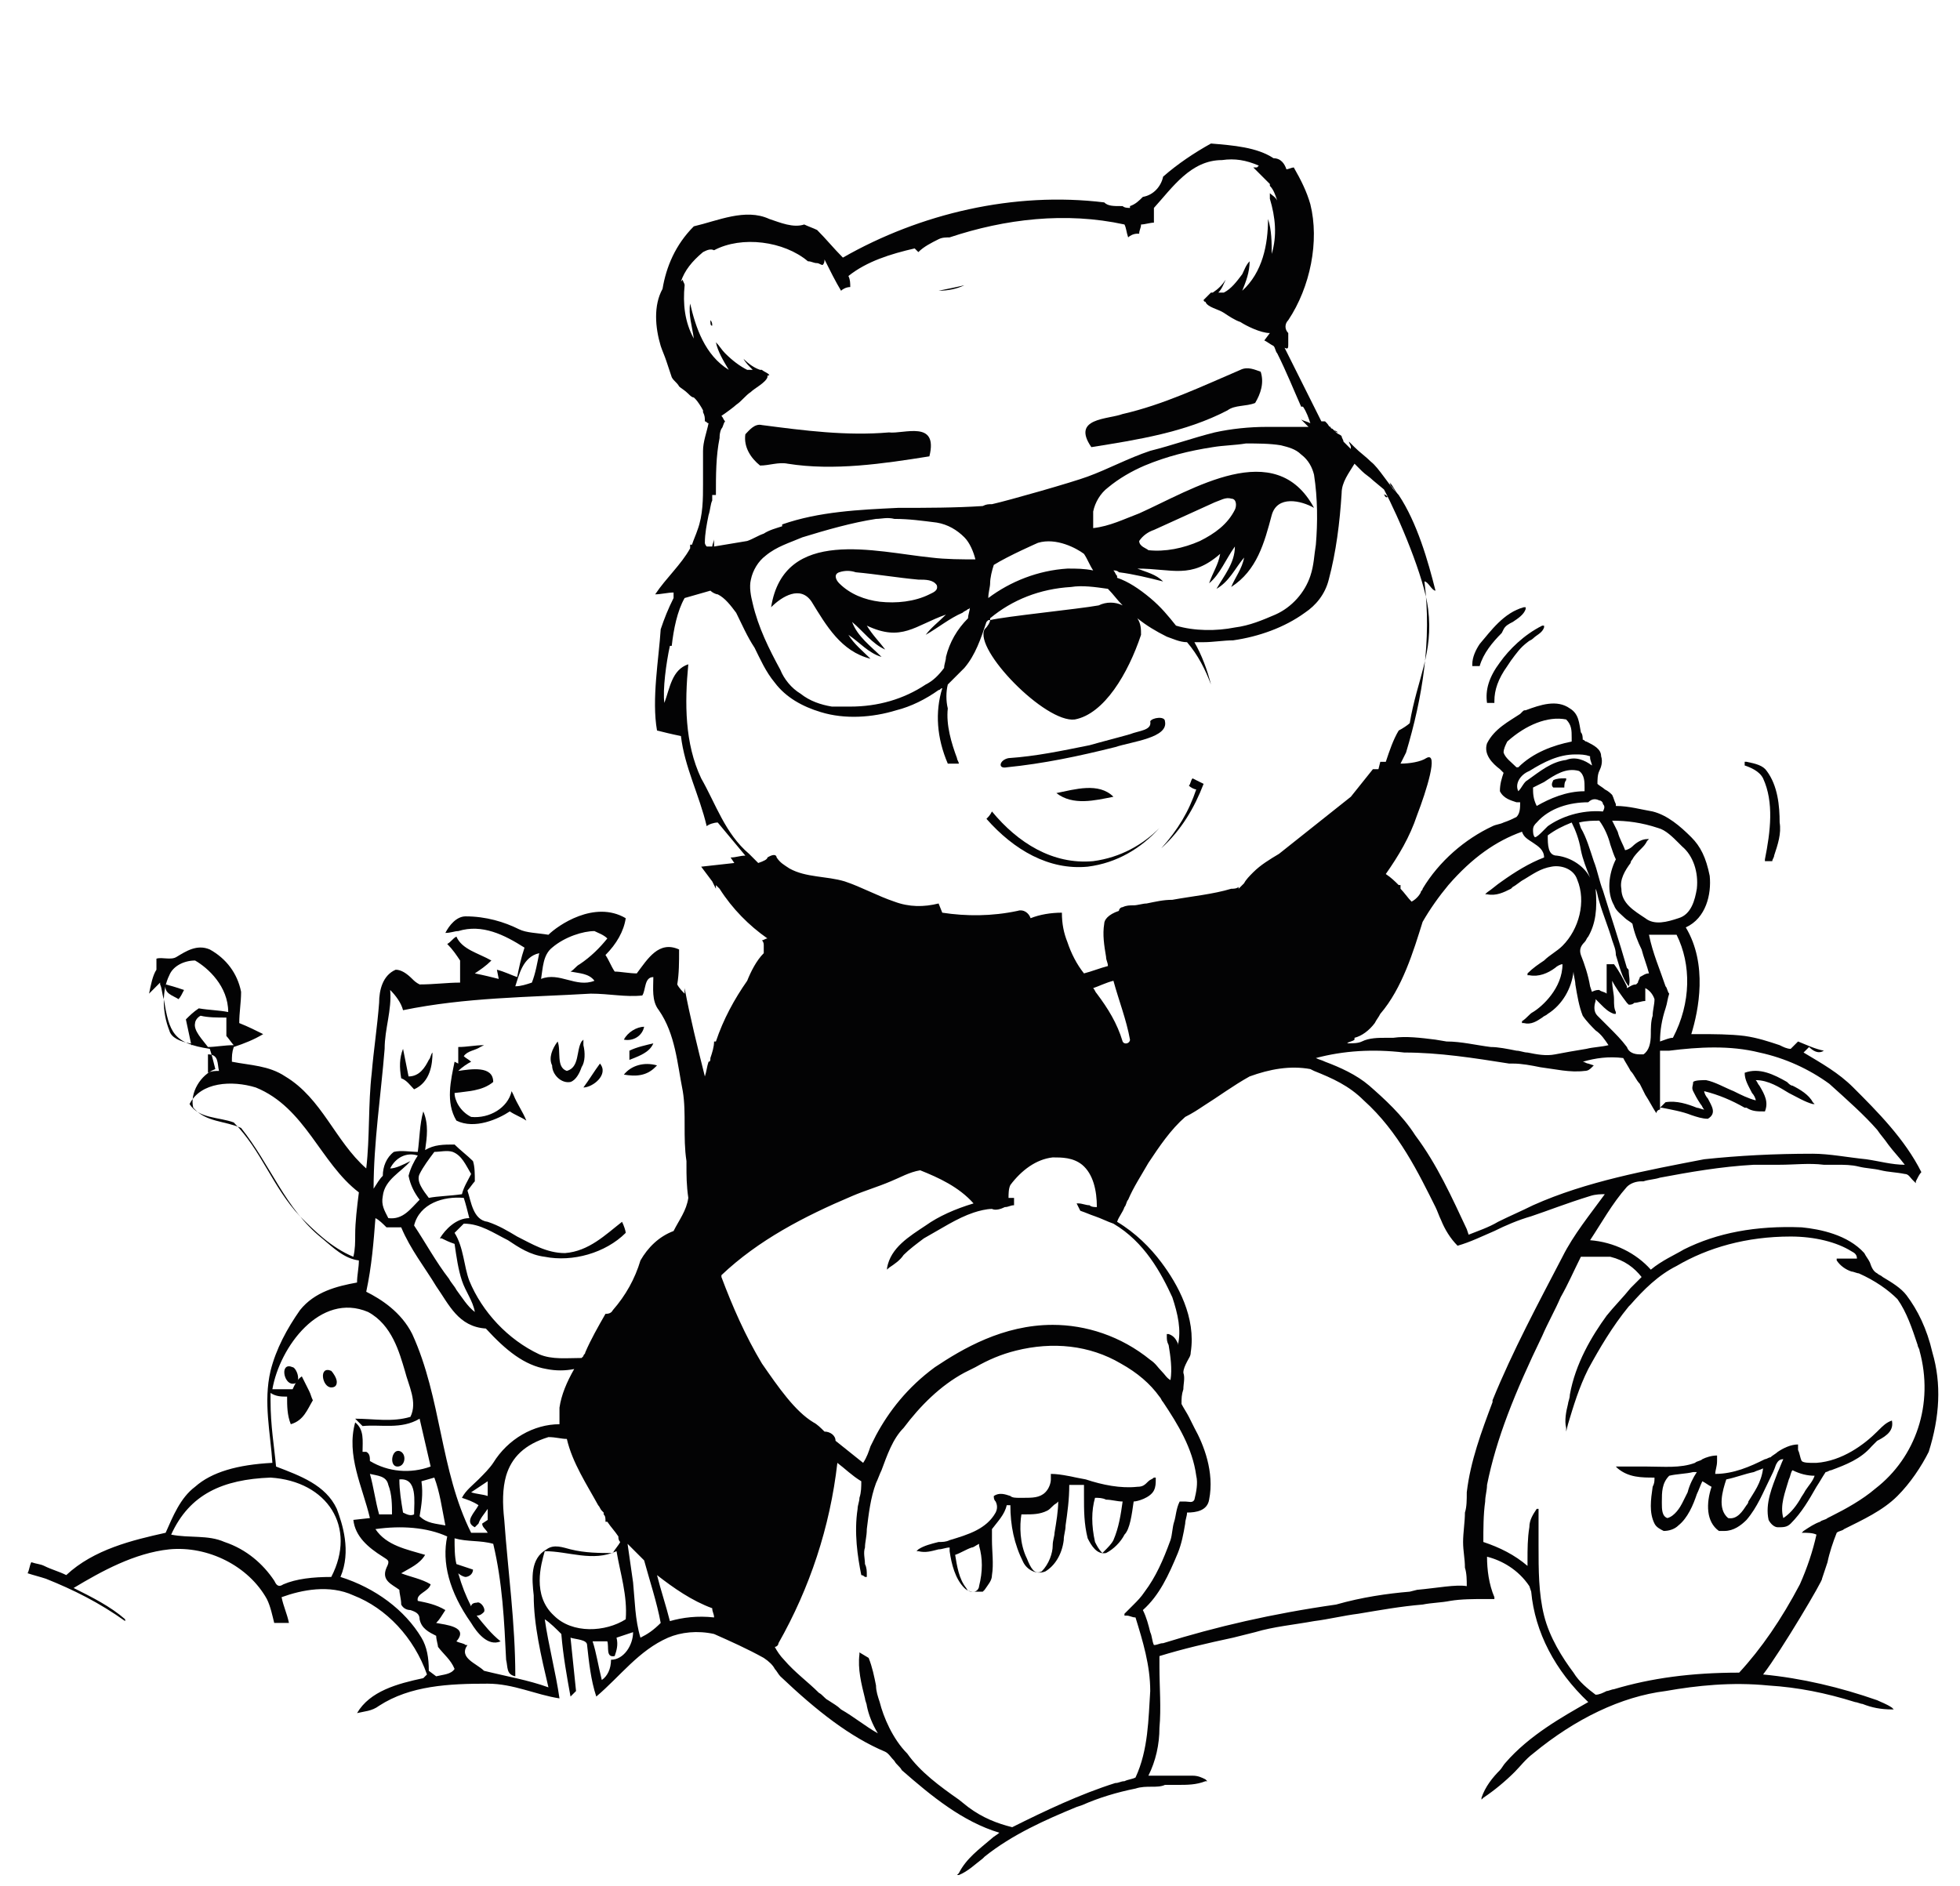 <?xml version="1.0" encoding="utf-8"?>
<!-- Generator: Adobe Illustrator 25.3.1, SVG Export Plug-In . SVG Version: 6.00 Build 0)  -->
<svg version="1.1" id="Capa_1" xmlns="http://www.w3.org/2000/svg" xmlns:xlink="http://www.w3.org/1999/xlink" x="0px" y="0px"
	 width="106.5px" height="102.5px" viewBox="0 0 106.5 102.5" style="enable-background:new 0 0 106.5 102.5;" xml:space="preserve"
	>
<style type="text/css">
	.st0{fill:#030304;}
</style>
<g>
	<path class="st0" d="M94.8,41.6L94.8,41.6L94.8,41.6c0.3,0.1,0.8,0.3,1,0.7c0.6,1.3,0.4,2.9,0.1,4.4l0,0.1h0.4l0,0
		c0-0.1,0.1-0.2,0.1-0.3c0.2-0.6,0.4-1.2,0.3-1.8c0-0.9-0.1-2-0.7-2.8c-0.2-0.3-0.6-0.4-1.1-0.5h-0.1l0,0.1
		C94.8,41.4,94.8,41.5,94.8,41.6z"/>
	<path class="st0" d="M15.9,74.3c-0.7-0.3-0.5,0.9,0,0.9c0.2,0,0.3-0.1,0.3-0.3C16.2,74.6,16,74.3,15.9,74.3z"/>
	<path class="st0" d="M27.7,60.4c0.3,0.2,0.6,0.3,0.9,0.5c-0.2-0.5-0.5-0.9-0.7-1.4l-0.1-0.2c-0.2,0.9-1.2,1.5-2.2,1.4
		c-0.6-0.3-0.9-0.9-0.9-1.3c0.7-0.1,1.5-0.1,2.1-0.6c0-0.9-1.2-0.7-1.9-0.6c0.2-0.2,0.5-0.4,0.7-0.5c-0.1-0.1-0.3-0.2-0.4-0.3
		c0.2-0.3,0.6-0.3,0.9-0.5l0.2-0.1c-0.5,0-0.9,0.1-1.4,0.1v0.9l-0.2-0.1c-0.2,1-0.5,2.2,0.1,3.2C25.8,61.4,27.1,60.8,27.7,60.4z"/>
	<path class="st0" d="M21.6,79.7c0.4,0,0.5-0.6,0.2-0.8C21.3,78.6,21.1,79.7,21.6,79.7z"/>
	<path class="st0" d="M18,74.5c-0.7-0.3-0.5,0.9,0,0.9c0.2,0,0.3-0.1,0.3-0.3C18.3,74.9,18.1,74.6,18,74.5z"/>
	<path class="st0" d="M22.5,59.2c0.9-0.4,1-1.4,1-2c-0.1,0.1-0.1,0.3-0.2,0.4c-0.2,0.4-0.5,0.9-1.1,0.9c-0.1-0.5-0.2-1-0.3-1.5
		c-0.2,0.5-0.2,1-0.1,1.6C22.1,58.7,22.3,59,22.5,59.2z"/>
	<path class="st0" d="M9.7,54.3c0.1-0.1,0.2-0.3,0.3-0.5c-0.3-0.1-0.6-0.2-1-0.3C8.9,54,9.4,54.1,9.7,54.3z"/>
	<path class="st0" d="M34.2,57.6c0.5-0.2,1.1-0.4,1.3-0.9c-0.4,0.1-0.9,0.2-1.3,0.4V57.6z"/>
	<path class="st0" d="M35,55.8L35,55.8c-0.4,0-0.9,0.3-1.1,0.7C34.4,56.6,34.9,56.3,35,55.8z"/>
	<path class="st0" d="M33.9,58.4c0.6,0.1,1.2,0.1,1.7-0.4l0.1-0.1C35,57.7,34.3,57.9,33.9,58.4z"/>
	<path class="st0" d="M31,58.8c0.3-0.1,0.5-0.5,0.6-0.8c0.2-0.3,0.2-0.8,0.1-1.2l0-0.3l-0.1,0.1c-0.3,0.5-0.1,1.4-0.8,1.6
		c-0.6-0.2-0.3-1.1-0.5-1.6c-0.3,0.4-0.5,0.9-0.3,1.3C30,58.4,30.5,58.9,31,58.8z"/>
	<path class="st0" d="M32.6,57.8c-0.3,0.4-0.6,0.9-0.9,1.3C32.2,59.1,33.1,58.4,32.6,57.8z"/>
	<path class="st0" d="M81.5,36c-0.6,0.8-0.8,1.5-0.7,2.2l0,0h0c0.1,0,0.2,0,0.3,0h0.1v-0.1c0-0.6,0.2-1.2,0.7-1.9l0.2-0.3
		c0.3-0.4,0.5-0.7,0.9-1c0.1-0.1,0.2-0.1,0.3-0.2c0.2-0.2,0.5-0.3,0.6-0.6l0-0.1l-0.1,0C82.8,34.5,82,35.3,81.5,36z"/>
	<path class="st0" d="M80.4,36.2L80.4,36.2L80.4,36.2c0.2-0.7,0.7-1.3,1.2-1.8l0.1-0.2c0.1-0.2,0.3-0.3,0.5-0.4
		c0.3-0.2,0.6-0.4,0.7-0.7l0-0.1l-0.1,0c-1.1,0.3-1.8,1.3-2.4,2c-0.2,0.3-0.4,0.7-0.4,1.1v0.1l0,0C80.2,36.2,80.3,36.2,80.4,36.2z"
		/>
	<path class="st0" d="M84.4,42.8L84.4,42.8L84.4,42.8c0.2,0,0.4,0,0.5,0h0.1v0c0-0.1,0-0.3,0.1-0.4l0-0.1h-0.1c-0.2,0-0.4,0-0.6,0.1
		l0,0l0,0C84.3,42.6,84.3,42.7,84.4,42.8z"/>
	<path class="st0" d="M61.6,81.6c0.2,0,0.9-0.2,1.1-0.6c0.1-0.2,0.1-0.4,0.1-0.6l0-0.1l-0.1,0c-0.1,0.1-0.2,0.1-0.3,0.2
		c-0.2,0.2-0.3,0.3-0.6,0.3c-0.9,0.1-1.9-0.1-2.8-0.4c-0.6-0.1-1.3-0.3-1.9-0.3h0l0,0c0,0.1,0,0.2,0,0.3c0,0.2-0.1,0.5-0.3,0.7
		c-0.3,0.3-0.7,0.3-1.2,0.3c-0.1,0-0.2,0-0.2,0c-0.2,0-0.4,0-0.5-0.1c-0.3-0.1-0.6-0.2-0.9,0l0,0v0c0,0.1,0,0.2,0.1,0.3
		c0.1,0.2,0.1,0.4,0,0.6c-0.5,0.9-1.5,1.2-2.5,1.5c-0.2,0.1-0.4,0.1-0.6,0.1c-0.4,0.1-0.8,0.2-1.1,0.4l-0.1,0.1l0.1,0
		c0.4,0.1,0.7,0,1.1-0.1c0.2,0,0.4-0.1,0.6-0.1l0,0.2c0.1,0.7,0.3,1.5,0.8,2c0.2,0.2,0.4,0.2,0.6,0.2h0.4l0,0c0,0,0.1-0.1,0.1-0.1
		c0.2-0.3,0.4-0.5,0.4-0.8c0.1-0.6,0-1.3,0-1.9c0-0.2,0-0.4,0-0.6c0.3-0.4,0.7-0.8,0.8-1.3h0.2c0,1.1,0.2,2.1,0.7,3.1
		c0.2,0.4,0.7,0.7,1.2,0.5c0.5-0.3,0.9-0.9,1-1.7c0-0.3,0.1-0.5,0.1-0.8c0.1-0.7,0.2-1.4,0.2-2.2c0.3,0,0.5,0,0.8,0v0.6
		c0,0.8,0,1.5,0.2,2.3c0.2,0.4,0.5,0.9,1,0.8h0c0.4-0.2,0.8-0.6,1-1C61.4,83.1,61.5,82.3,61.6,81.6z M53.2,86.2
		c0,0.1-0.1,0.3-0.3,0.3c-0.2,0-0.3,0-0.4-0.2c-0.4-0.5-0.5-1.2-0.6-1.8c0.3-0.1,0.6-0.3,0.9-0.4c0.1,0,0.2-0.1,0.4-0.2l0,0.1
		C53.4,84.7,53.4,85.4,53.2,86.2z M57.3,83.3c0,0.2-0.1,0.4-0.1,0.7c0,0.4-0.2,1-0.6,1.4c-0.4,0.2-0.6-0.2-0.8-0.7l0,0
		c-0.4-0.8-0.4-1.8-0.3-2.4c0,0,0.1,0,0.2,0c0.4,0,0.8,0,1.2-0.2c0.2-0.1,0.3-0.3,0.5-0.4c0,0,0.1-0.1,0.1-0.1
		C57.5,82.1,57.4,82.7,57.3,83.3z M60.5,83.7c-0.1,0.2-0.3,0.4-0.5,0.6c0,0-0.1,0.1-0.1,0.1c-0.2-0.2-0.3-0.4-0.4-0.6
		c-0.2-0.9-0.2-1.7,0-2.4c0.2,0,0.4,0,0.6,0.1c0.3,0,0.6,0.1,0.9,0.1C60.9,82.3,60.8,83,60.5,83.7z"/>
	<path class="st0" d="M102.8,77.2L102.8,77.2c-0.3,0.1-0.5,0.3-0.7,0.5c0,0-0.1,0.1-0.1,0.1c-0.7,0.7-1.9,1.6-3.3,1.7h-0.2
		c-0.2,0-0.5,0-0.6-0.1c-0.1-0.2-0.1-0.4-0.2-0.6c0-0.1,0-0.2,0-0.3l0,0h0c-0.4,0-0.8,0.2-1.1,0.4c-0.1,0.1-0.3,0.2-0.4,0.3
		c-0.1,0-0.2,0.1-0.3,0.1c-0.8,0.4-1.7,0.8-2.7,0.8c0-0.2,0.1-0.4,0.1-0.7c0-0.1,0-0.2,0-0.3l0,0l0,0c-0.3,0-0.6,0.1-0.8,0.2
		c-0.1,0.1-0.3,0.1-0.4,0.2c-0.8,0.3-1.7,0.2-2.6,0.2c-0.5,0-1,0-1.6,0l-0.1,0l0.1,0.1c0.6,0.5,1.3,0.5,2,0.5c0,0.2,0,0.3-0.1,0.5
		c-0.1,0.7-0.2,1.4,0.1,2c0.1,0.2,0.3,0.3,0.5,0.4c0.3,0,0.6-0.1,0.8-0.3c0.5-0.4,0.8-1.1,1-1.7c0.1-0.2,0.2-0.5,0.3-0.7
		c0.2,0.1,0.3,0.2,0.5,0.3c-0.3,0.9-0.3,1.9,0.4,2.4l0,0c0.1,0,0.2,0,0.3,0c0.5,0,0.9-0.3,1.2-0.6c0.6-0.7,0.9-1.5,1.3-2.3
		c0.1-0.2,0.2-0.4,0.3-0.7c0.1-0.2,0.2-0.3,0.4-0.3c-0.1,0.2-0.2,0.5-0.3,0.7c-0.3,0.8-0.7,1.7-0.5,2.6c0.1,0.2,0.3,0.4,0.5,0.4
		c0.3,0,0.5,0,0.7-0.2c0.6-0.6,1-1.3,1.4-2c0.2-0.3,0.3-0.5,0.5-0.8c0.1,0,0.2-0.1,0.3-0.1c0.8-0.3,1.6-0.6,2.2-1.3
		c0.1-0.1,0.2-0.2,0.3-0.3C102.6,78,102.9,77.7,102.8,77.2L102.8,77.2z M91.7,81.1c-0.1,0.2-0.2,0.4-0.3,0.6
		c-0.1,0.2-0.4,0.7-0.8,0.8c-0.3-0.1-0.3-0.5-0.3-0.8v-0.1c0-0.5,0-1,0.4-1.4c0.4-0.1,0.9-0.1,1.3-0.2c0.1,0,0.1,0,0.2,0
		C92,80.3,91.8,80.7,91.7,81.1z M95,81.6c0,0.1-0.1,0.2-0.1,0.2c-0.2,0.3-0.5,0.8-1,0.7c-0.6-0.5-0.3-1.5-0.1-2.1
		c0.5-0.1,1-0.3,1.5-0.4c0.2-0.1,0.3-0.1,0.5-0.2C95.7,80.6,95.3,81.1,95,81.6z M98.1,81c-0.1,0.2-0.2,0.3-0.3,0.5
		c-0.3,0.5-0.6,0.8-0.9,1c-0.2-0.7,0.1-1.4,0.3-2.1c0.1-0.2,0.1-0.4,0.2-0.5c0.4,0.2,0.8,0.3,1.2,0.3C98.5,80.5,98.3,80.7,98.1,81z"
		/>
	<path class="st0" d="M75.5,26.3c0.1,0.1,0.1,0.2,0.2,0.2C75.6,26.4,75.6,26.3,75.5,26.3z"/>
	<path class="st0" d="M65.4,42.6c-0.2-0.1-0.4-0.2-0.6-0.3c0,0,0,0,0,0c-0.1,0.1-0.1,0.3-0.2,0.4c0.1,0.1,0.3,0.2,0.4,0.2
		c-0.4,1.2-1,2.2-1.9,3.2C64.2,45.1,64.9,43.9,65.4,42.6z"/>
	<path class="st0" d="M64.9,40.6C64.9,40.6,64.9,40.7,64.9,40.6C64.9,40.7,64.9,40.6,64.9,40.6z"/>
	<path class="st0" d="M66.7,22.3c0.4-0.3,1-0.2,1.5-0.4c0.3-0.5,0.5-1.1,0.3-1.7c-0.3-0.1-0.7-0.3-1.1-0.1C65.3,21,63.2,22,61,22.5
		c-0.8,0.3-2.8,0.2-1.7,1.8C61.8,23.9,64.4,23.5,66.7,22.3z"/>
	<path class="st0" d="M38.7,17.7c0-0.1,0-0.2-0.1-0.3C38.6,17.6,38.6,17.7,38.7,17.7z"/>
	<path class="st0" d="M105,73.5c-0.3-1.3-0.8-2.3-1.4-3.1c-0.3-0.4-0.8-0.7-1.3-1c-0.1-0.1-0.2-0.1-0.3-0.2
		c-0.2-0.1-0.3-0.3-0.4-0.6c-0.1-0.2-0.2-0.3-0.3-0.5c-0.9-1-2.4-1.3-3.4-1.4c-2.5-0.1-4.6,0.3-6.4,1.2c-0.5,0.3-1.2,0.6-1.8,1.1
		c-0.8-0.9-2-1.5-3.3-1.6c0.6-0.9,1.2-2,2-2.9c0.2-0.2,0.5-0.3,0.8-0.3l0.1,0c0.3-0.1,0.6-0.1,0.9-0.2c1.6-0.3,3.3-0.6,5.1-0.7
		c0.5,0,0.9,0,1.4,0c0.8,0,1.6-0.1,2.4,0c0.2,0,0.5,0,0.7,0c0.4,0,0.8,0,1.2,0.1c0.4,0.1,0.8,0.1,1.2,0.2c0.4,0.1,0.8,0.1,1.3,0.2
		c0.2,0,0.3,0.2,0.4,0.3l0.2,0.2l0-0.1c0.1-0.2,0.2-0.4,0.3-0.5l0,0l0,0c-0.9-1.8-2.4-3.3-3.7-4.6c-0.8-0.8-1.7-1.3-2.7-1.9
		c0.1-0.1,0.2-0.2,0.3-0.3c0.2,0.2,0.5,0.4,0.8,0.2c-0.5-0.1-0.9-0.3-1.4-0.5c-0.1,0.1-0.3,0.3-0.4,0.4c-0.2,0-0.4-0.1-0.6-0.2
		c-0.6-0.2-1.2-0.4-1.9-0.5c-0.8-0.1-1.7-0.1-2.5-0.1c-0.1,0-0.3,0-0.4,0c0.4-1.3,0.9-3.8-0.3-5.8c1.1-0.5,1.4-1.8,1.3-2.8
		c-0.2-1-0.5-1.6-1-2.1c-0.6-0.6-1.3-1.2-2.1-1.4c-0.6-0.1-1.3-0.3-2-0.3c0,0,0-0.1,0-0.1c-0.1-0.2-0.1-0.3-0.2-0.5
		c-0.1-0.1-0.2-0.2-0.4-0.3c-0.1-0.1-0.3-0.2-0.4-0.3c0-0.2,0-0.5,0.1-0.7c0.1-0.2,0.2-0.5,0.1-0.8c0-0.4-0.4-0.6-0.8-0.8
		c-0.1,0-0.1-0.1-0.2-0.1c0-0.1,0-0.3-0.1-0.4c-0.1-0.5-0.1-1-0.6-1.3c-0.7-0.5-1.6-0.2-2.4,0.1c-0.1,0-0.1,0-0.2,0.1l-0.1,0.1
		c-0.6,0.4-1.4,0.8-1.8,1.6c-0.2,0.6,0.3,1.1,0.7,1.4c0.1,0.1,0.1,0.1,0.2,0.2c-0.1,0.3-0.2,0.6-0.2,1c0.2,0.4,0.6,0.5,0.9,0.6
		c0.1,0,0.1,0,0.2,0v0c0,0.3,0,0.6-0.2,0.8c-0.2,0.1-0.4,0.2-0.7,0.3c-0.2,0.1-0.4,0.1-0.6,0.2c-1.5,0.7-2.9,1.9-3.8,3.4
		c0,0.1-0.1,0.1-0.1,0.2c-0.1,0.2-0.3,0.4-0.5,0.5c-0.2-0.2-0.4-0.5-0.6-0.7l0-0.2h-0.1c-0.2-0.2-0.4-0.4-0.7-0.6
		c0.7-1,1.3-2,1.7-3.2c0.5-1.3,1.2-3.5,0.5-3.1c-0.3,0.2-0.9,0.3-1.4,0.3c0.1-0.2,0.2-0.4,0.3-0.6c0.9-3,1.4-6.1,1-9.3
		c0.2,0,0.4,0.5,0.6,0.5c-0.4-1.6-1-3.7-2-5.2c-0.2-0.2-0.3-0.5-0.5-0.7c0.1,0.2,0.3,0.5,0.4,0.6c-0.4-0.4-1-1.4-1.4-1.7
		c-0.3-0.3-0.6-0.5-0.9-0.8c0,0,0,0,0,0v0c-0.1-0.1-0.2-0.2-0.3-0.3c0,0.1,0.1,0.2,0.1,0.3c0,0,0,0.1,0,0.1
		c-0.1-0.1-0.3-0.3-0.4-0.4c0,0,0,0,0,0c0-0.1-0.1-0.2-0.1-0.3c-0.1-0.1-0.2-0.1-0.3-0.2l-0.1-0.1c0.1,0,0.2,0.1,0.2,0.1l0,0
		c-0.1,0-0.2-0.1-0.2-0.1l-0.1-0.1c0,0-0.1,0-0.1-0.1c-0.1,0-0.1-0.1-0.2-0.2c0,0,0,0-0.1-0.1c-0.1,0-0.1,0-0.2,0l-2-4
		C70,19,70,18.9,70,18.7c0-0.1,0-0.3,0-0.4c0,0,0-0.1,0-0.2c-0.2-0.2-0.2-0.5,0-0.7c1.2-1.8,1.7-4.3,1.2-6.3c-0.2-0.7-0.5-1.3-0.9-2
		c-0.1,0-0.3,0.1-0.4,0.1c-0.1-0.3-0.3-0.6-0.7-0.6c-0.9-0.6-2.2-0.7-3.4-0.8c-0.9,0.5-1.8,1.1-2.6,1.8c-0.1,0.5-0.5,1-1.1,1.1
		c-0.2,0.2-0.4,0.4-0.7,0.5c0,0,0,0.1,0,0.1c-0.1,0-0.3,0-0.4-0.1c0,0-0.1,0-0.1,0c-0.4,0-0.7,0-0.9-0.2c-4.9-0.6-10,0.6-14.2,3
		c-0.5-0.5-0.9-1-1.4-1.5c-0.2-0.1-0.5-0.2-0.7-0.3c-0.6,0.2-1.3-0.1-1.9-0.3c-1.3-0.6-2.8,0.1-4.1,0.4l0.1,0c0,0-0.1,0-0.1,0
		c-1,1-1.5,2.2-1.7,3.4c-0.5,0.9-0.4,2.1-0.1,3.1c0.1,0.3,0.2,0.5,0.3,0.8c0.1,0.3,0.2,0.6,0.3,0.9c0.1,0.2,0.3,0.3,0.4,0.5
		c0.1,0.1,0.3,0.2,0.5,0.4c0.1,0.1,0.2,0.2,0.3,0.2c0,0,0.1,0.1,0.1,0.1c0,0,0,0,0,0c0.1,0.1,0.3,0.4,0.4,0.6l0,0.1
		c0.1,0.2,0.1,0.3,0.1,0.5c0.1,0,0.1,0.1,0.2,0.1c-0.1,0.5-0.3,1-0.3,1.5c0,0.6,0,1.2,0,1.8c0,0,0,0,0,0c0,0.8,0,1.7-0.3,2.5
		c-0.1,0.3-0.2,0.5-0.3,0.8l-0.1,0l0,0.2c-0.5,0.9-1.3,1.6-1.9,2.5c0.3,0,0.7-0.1,1-0.1l0,0.3c-0.3,0.6-0.5,1.1-0.7,1.7
		c-0.1,1.6-0.5,3.8-0.2,5.5c0.4,0.1,0.8,0.2,1.3,0.3c0.2,1.7,1,3.2,1.4,4.9c0.1-0.1,0.4-0.2,0.6-0.2c0.5,0.6,1,1.2,1.5,1.8
		c-0.3,0-0.5,0.1-0.8,0.1l0.2,0.3c-0.9,0.1-1.8,0.2-1.8,0.2l0.6,0.8l0,0h0l0.2,0.4l0-0.2l0.2,0.2c0.7,1.1,1.6,2,2.6,2.7
		c-0.1,0-0.2,0.1-0.3,0.1c0.1,0.1,0.1,0.2,0.1,0.3c0,0.2,0,0.3,0,0.4c-0.4,0.4-0.7,1-0.9,1.5c-0.7,1-1.3,2.1-1.7,3.3l-0.1,0
		c0,0.3-0.1,0.6-0.2,0.9c0,0.1,0,0.2-0.1,0.2c-0.1,0.3-0.1,0.5-0.2,0.8v0c-0.4-1.6-0.8-3.2-1.1-4.8c0,0.1,0,0.2,0,0.3
		c-0.1-0.1-0.3-0.3-0.4-0.5c0.1-0.6,0.1-1.2,0.1-1.9c-1.1-0.5-1.7,0.5-2.3,1.3c-0.4,0-0.9-0.1-1.2-0.1c-0.2-0.3-0.3-0.6-0.5-0.9
		c0.6-0.6,1-1.3,1.1-2c-1.7-1-3.7,0.4-4.2,0.9c-0.6-0.1-1.2-0.1-1.6-0.3c-0.8-0.4-1.8-0.7-2.9-0.7c-0.5,0-0.9,0.5-1.1,0.9
		c0.3,0,0.5-0.1,0.7-0.1c1.3-0.4,2.5,0.2,3.6,0.9c-0.2,0.6-0.3,1.1-0.4,1.6c-0.3-0.1-0.7-0.3-1.1-0.4l0.1,0.5
		c-0.4-0.1-0.8-0.2-1.3-0.3c0.3-0.2,0.6-0.4,0.9-0.7c-0.7-0.4-1.6-0.6-1.9-1.3c-0.2,0.1-0.3,0.3-0.5,0.4c0.3,0.3,0.5,0.6,0.7,0.9
		c0,0.4,0,0.8,0,1.2c-0.7,0-1.4,0.1-2.2,0.1c-0.2-0.1-0.3-0.2-0.4-0.3c-0.3-0.3-0.6-0.5-0.9-0.5c-0.7,0.3-0.9,1.1-0.9,1.8
		c-0.1,1.3-0.3,2.6-0.4,3.8c-0.2,1.7-0.1,3.5-0.3,5.2c-1.7-1.5-2.4-3.8-4.4-5c-0.9-0.6-1.9-0.6-2.9-0.8c0-0.3,0-0.5,0.1-0.8
		c0.6-0.2,1.1-0.4,1.6-0.7c-0.4-0.2-0.8-0.4-1.3-0.6c0-0.6,0.1-1.1,0.1-1.7c-0.2-1-0.8-1.8-1.7-2.3c-0.7-0.3-1.3,0.1-1.8,0.4
		c-0.3,0.2-0.8,0-1.1,0.1c0,0.1,0,0.4,0,0.6c-0.2,0.3-0.3,0.8-0.4,1.3c0.2-0.2,0.4-0.4,0.6-0.6c0,0,0,0.1,0,0.1
		c0.1,0.2,0.1,0.5,0.2,0.8c0.3,1.8,0.5,2.4,2.5,2.7c0.1,0.3,0.2,0.7,0.3,1.1c-0.8,0.3-1.4,1.3-1.2,2.1c0.7,0.8,1.7,0.7,2.6,1.1
		c1.6,2,2.4,4.4,4.4,6c0.6,0.5,1.2,1.1,2,1.2c0,0.4-0.1,0.8-0.1,1.2c-1.1,0.2-2.3,0.5-3.1,1.5c-0.7,1-1.3,2.1-1.6,3.3
		c-0.4,1.7,0,3.4,0.1,5c-1.9,0.1-3.3,0.5-4.2,1.3c-0.8,0.6-1.2,1.6-1.6,2.5c-1.8,0.4-3.9,0.9-5.4,2.3c-0.4-0.2-0.8-0.3-1.2-0.5
		c-0.2-0.1-0.4-0.1-0.7-0.2c-0.1,0.2-0.1,0.4-0.2,0.6c0.3,0.1,0.7,0.2,1,0.3c1.5,0.6,2.9,1.3,4.3,2.3L6.8,88C6,87.3,5,86.8,4,86.3
		c1.5-0.9,3.3-1.9,5.2-2.1c2.1-0.2,4.3,0.9,5.3,2.7c0.2,0.4,0.3,0.9,0.4,1.3c0.3,0,0.5,0,0.8,0c-0.1-0.5-0.3-0.9-0.4-1.4
		c1.1-0.4,2.6-0.7,3.9-0.1c1.8,0.7,3.3,2.3,4,4.3c0,0-0.1,0.1-0.2,0.2c-1.4,0.3-2.9,0.7-3.6,1.9c0.4-0.1,0.8-0.1,1.2-0.4
		c1.7-1.1,3.8-1.2,5.9-1.2c1.4,0,2.6,0.6,3.9,0.8c-0.2-1.4-0.6-2.9-0.8-4.3c0.3,0.2,0.6,0.5,0.9,0.8c0.1,1.2,0.3,2.3,0.5,3.4
		c0.1-0.1,0.2-0.2,0.3-0.3c-0.1-1-0.2-1.9-0.3-2.9c0.3,0.1,0.9,0.1,0.9,0.4c0.1,0.9,0.2,1.9,0.5,2.8c1.3-1.1,2.3-2.5,3.9-3.2
		c0.7-0.3,1.6-0.4,2.5-0.2c0.9,0.4,1.8,0.8,2.7,1.3c0.3,0.2,0.5,0.4,0.6,0.6c0.1,0.1,0.2,0.3,0.3,0.4c2,1.9,3.8,3.3,5.7,4.1
		c0.2,0.1,0.3,0.3,0.5,0.5c0.1,0.2,0.3,0.3,0.4,0.5c1.6,1.4,3.3,2.8,5.3,3.4c-0.1,0.1-0.3,0.2-0.4,0.3c-0.7,0.6-1.4,1.1-1.8,1.9
		l-0.1,0.1l0.1,0c0.5-0.2,0.9-0.6,1.3-0.9l0.1-0.1c1.5-1.2,3.3-2,5-2.7l0.3-0.1c0.9-0.4,1.9-0.7,2.9-0.9c0.3-0.1,0.6-0.1,0.9-0.1
		c0.2,0,0.5,0,0.7-0.1c0.2,0,0.5,0,0.7,0c0.5,0,1,0,1.5-0.2l0.1,0l-0.1-0.1c-0.2-0.1-0.4-0.2-0.7-0.2c-0.8,0-1.5,0-2.2,0h-0.2
		c0.4-0.8,0.6-1.7,0.6-2.6c0.1-1.1,0-2.2,0-3.3l0-0.6c1.3-0.4,2.6-0.7,4-1l1.2-0.3c1-0.3,2.1-0.4,3.2-0.6c0.8-0.1,1.6-0.3,2.4-0.4
		c1.2-0.2,2.3-0.4,3.5-0.5c0.5-0.1,1-0.1,1.5-0.2c0.6-0.1,1.3-0.1,1.9-0.1c0.1,0,0.3,0,0.4,0h0.1l0-0.1c-0.3-0.7-0.4-1.5-0.4-2.2
		c0.8,0.2,1.7,0.7,2.3,1.6l0.1,0.3c0.2,2.2,1.3,4.3,3.1,6c-1.4,0.8-3.2,1.8-4.5,3.3c-0.1,0.1-0.2,0.3-0.3,0.4
		c-0.4,0.4-0.8,0.9-1,1.5l0,0.1l0.1-0.1c0.6-0.4,1.2-0.9,1.7-1.4c0.3-0.3,0.6-0.7,1-1c2.3-1.9,4.8-3.1,7.2-3.4
		c1.7-0.3,3.6-0.5,5.6-0.3c1.6,0.1,3.1,0.4,4.7,0.9c0.1,0,0.3,0.1,0.4,0.1c0.5,0.2,1,0.3,1.6,0.3l0.1,0l-0.1-0.1
		c-0.3-0.2-0.6-0.3-0.8-0.4c-2-0.7-4.1-1.2-6.2-1.4c1-1.3,3.3-5.2,3.2-5.2c0.1-0.3,0.2-0.6,0.3-0.9c0.1-0.5,0.3-1.1,0.5-1.6
		c0.1-0.1,0.3-0.1,0.4-0.2c1-0.5,2.1-1,2.9-1.8c0.7-0.7,1.3-1.6,1.7-2.4C105.4,77,105.5,75.2,105,73.5z M30,51.5
		c0.7-0.6,1.7-0.9,2.3-0.9c0.2,0.1,0.5,0.2,0.7,0.4c-0.4,0.5-0.9,1-1.5,1.4c-0.2,0.1-0.3,0.3-0.5,0.4c0.5,0.1,1,0.1,1.3,0.5
		c-1,0.4-1.9-0.5-2.9-0.1C29.5,52.6,29.5,51.9,30,51.5z M29.3,51.8c-0.1,0.5-0.2,1.1-0.4,1.6c-0.3,0.1-0.6,0.2-0.9,0.2
		C28.2,53,28.4,52,29.3,51.8z M20.9,57c0-1.1,0.4-2.1,0.3-3.2c0.3,0.3,0.6,0.7,0.7,1.1c3.4-0.7,6.8-0.7,10.2-0.9
		c1,0,1.9,0.2,2.8,0.1c0.2-0.3,0.1-1,0.6-1c0,0.6-0.1,1.3,0.3,1.8c0.9,1.3,1,2.9,1.3,4.4c0.2,1.2,0,2.5,0.2,3.8c0,0.1,0,0.1,0,0.2
		c0,0.6,0,1.1,0.1,1.8c-0.1,0.7-0.5,1.2-0.8,1.8c-0.8,0.3-1.4,0.9-1.8,1.6h0c-0.3,1-0.8,1.9-1.5,2.7c-0.1,0.2-0.3,0.2-0.4,0.2
		c-0.4,0.7-0.8,1.4-1.1,2.1c0,0.1-0.1,0.1-0.1,0.2c0,0-0.1,0.1-0.1,0.1c-0.8,0-1.6,0.1-2.3-0.2c-1.7-0.8-3.1-2.3-3.8-4
		c-0.3-0.8-0.3-1.8-0.8-2.6l0.5-0.5c0.9,0,1.6,0.5,2.4,0.9c0.6,0.4,1.2,0.8,2,0.9c1.5,0.3,3.3-0.2,4.4-1.3c0-0.1-0.1-0.4-0.2-0.6
		c-0.9,0.7-1.8,1.6-3.1,1.7c-1,0-1.8-0.5-2.6-0.9c-0.5-0.3-1-0.6-1.6-0.8c-0.8-0.1-0.9-1.1-1.1-1.7c0.1-0.1,0.3-0.4,0.4-0.5
		c0-0.4,0-0.8-0.1-1.1v0l0,0c-0.3-0.3-0.7-0.6-1-0.9c-0.6,0-1.1,0-1.6,0.3c0.1-0.7,0.2-1.4-0.1-2.1c-0.2,0.7-0.2,1.5-0.3,2.2
		c-0.4,0-0.9-0.1-1.3,0c-0.4,0.3-0.6,0.8-0.6,1.3c-0.2,0.2-0.3,0.4-0.5,0.7C20.3,62.1,20.7,59.5,20.9,57z M21.2,63.5
		c0.3-0.6,0.9-0.9,1.5-0.7c-0.2,0.3-0.4,0.7-0.5,1.1c0.1,0.5,0.3,0.9,0.6,1.3c-0.5,0.5-0.9,1.1-1.7,1c-0.2-0.4-0.4-0.7-0.3-1.2
		c0.1-0.9,1-1.3,1.5-1.9C21.9,63.3,21.5,63.5,21.2,63.5z M22.8,63.8c0.2-0.4,0.5-0.8,0.8-1.2c0.3,0,0.7-0.1,1,0
		c0.5,0.2,0.7,0.7,1,1.2c-0.2,0.4-0.4,0.7-0.5,1.1c-0.7,0.1-1.3,0.1-1.8,0.2C23,64.7,22.6,64.2,22.8,63.8z M25.2,65.1
		c0.1,0.3,0.2,0.7,0.3,1.1c-0.7,0-1.3,0.6-1.6,1.1l0.1,0c0.2,0.1,0.4,0.2,0.7,0.3c0.1,0.7,0.2,1.4,0.4,2c0.2,0.6,0.6,1.1,0.7,1.7
		c-0.4-0.3-0.7-0.8-1-1.2c-0.1-0.2-0.3-0.4-0.4-0.6c-0.7-0.9-1.3-2-1.9-2.9C22.8,65.4,24.1,65,25.2,65.1z M20.4,66.2
		c0.2,0.1,0.4,0.3,0.6,0.5h0.8c0.5,1.2,1.3,2.2,1.9,3.2c0.7,1,1.2,2.2,2.7,2.3c1.1,1.2,2.1,2,3.3,2.2c0.5,0.1,1,0.1,1.5,0
		c-0.4,0.7-0.7,1.4-0.8,2.1c0,0.3,0,0.6,0,0.9c-1.4,0-2.8,0.8-3.6,2.1c-0.2,0.3-0.5,0.6-0.8,0.9c-0.3,0.3-0.7,0.6-0.9,1
		c0.3,0.1,0.6,0.2,0.9,0.4c-0.2,0.4-0.8,0.9-0.2,1.2l0.2-0.2c0.1-0.3,0.3-0.5,0.5-0.8v0.6l-0.3,0.2c0,0.2,0.2,0.3,0.3,0.5
		c-0.3,0-0.6,0-0.9,0c-1.7-3.4-1.6-7.3-3.2-10.8c-0.6-1.2-1.7-1.9-2.5-2.3C20.2,68.8,20.3,67.5,20.4,66.2z M26.5,81.3
		c-0.3-0.1-0.6-0.1-0.9-0.2c0.3-0.2,0.6-0.4,0.9-0.6C26.5,80.8,26.5,81.1,26.5,81.3z M22.9,80.5l0.7-0.2c0.3,0.8,0.4,1.6,0.6,2.6
		c-0.5-0.1-1-0.1-1.4-0.5C22.9,81.8,23,81.2,22.9,80.5z M10.3,56.7c-0.5-0.1-1-0.3-1.1-0.7c-0.4-1-0.4-2.2,0-3
		c0.2-0.5,0.8-0.8,1.4-0.8c0.7,0.4,1.8,1.4,1.8,2.8c-0.5-0.1-1-0.1-1.6-0.2c-0.3,0.2-0.5,0.4-0.7,0.6c0.1,0.5,0.2,0.9,0.3,1.4
		C10.5,56.8,10.4,56.7,10.3,56.7z M10.6,55.6c0-0.1,0.1-0.3,0.3-0.4c0.4,0.1,0.9,0.1,1.4,0.1c0,0.3,0,0.7,0,1
		c0.1,0.1,0.3,0.4,0.4,0.5c-0.5,0-1,0.1-1.4,0.1C11,56.5,10.5,56,10.6,55.6z M11.9,58.2c-0.2,0-0.4,0-0.6,0.1v0c0-0.3,0-0.7,0-1
		C11.9,57.3,11.8,57.8,11.9,58.2z M16.3,66.1c-1.5-1.6-2.1-3.6-3.6-5.1c-0.8-0.3-1.9-0.2-2.4-1c0.6-1.2,2.3-1.3,3.6-0.9
		c2.7,1.1,3.5,4.1,5.6,5.7c-0.1,0.8-0.2,1.6-0.2,2.3c0,0.4,0,0.8-0.1,1.2C18,67.8,17.1,66.9,16.3,66.1z M18,85.7
		c-1,0-1.9,0.1-2.6,0.4c-0.3,0.2-0.4,0-0.5-0.2c-0.6-0.9-1.5-1.7-2.7-2.1c-0.9-0.4-1.9-0.2-2.9-0.4c1-2.2,2.8-3,5.4-3.1
		C17.8,80.5,19.4,83,18,85.7z M23.7,91.1l-0.4-0.3c0-0.7-0.1-1.3-0.4-1.8c-0.9-1.5-2.5-2.7-4.4-3.3c0.6-1.4,0.1-2.9-0.2-3.7
		c-0.6-1.3-2-1.8-3.3-2.3c-0.1-1.1-0.3-2.2-0.3-3.6c0-0.1,0-0.3,0-0.4c0.3,0.2,0.6,0.2,0.9,0.2c0,0.5,0,1,0.2,1.5
		c0.7-0.2,0.9-0.8,1.2-1.3c-0.1-0.2-0.1-0.3-0.2-0.5l-0.4-0.8c-0.3,0.2-0.4,0.5-0.5,0.7c-0.4,0-0.7,0-1.1,0c0.4-2.3,2.6-5.3,5.2-4.2
		c1.3,0.7,1.7,2.2,2,3.2c0.2,0.8,0.7,1.7,0.3,2.5c-1,0.3-2,0.1-3,0.1c0.1,0.1,0.3,0.3,0.4,0.4c1-0.1,2.1,0.2,3.1-0.4l0.6,2.6
		c-1.1,0.4-2.3,0.3-3.3-0.3c0-0.2,0-0.4-0.2-0.5c-0.1,0-0.2,0-0.2,0c0-0.6,0.1-1.2-0.4-1.6c-0.5,1.8,0.4,3.5,0.8,5.2l-0.9,0.1
		c0.1,0.9,0.8,1.5,1.6,2c0.3,0.2,0.4,0.2,0.2,0.6c-0.3,0.7,0.3,0.9,0.7,1.2c0,0.2,0.1,0.5,0.1,0.8c0.1,0.2,0.3,0.3,0.5,0.3
		c0.3,0.1,0.5,0.2,0.5,0.5c0.1,0.5,0.5,0.7,0.9,0.9c0,0.2,0.1,0.5,0.1,0.6c0.3,0.4,0.7,0.7,0.9,1.2C24.5,91,24.1,91,23.7,91.1z
		 M22.5,82.3c-0.2,0.1-0.4,0-0.6-0.1c-0.1-0.6-0.2-1.2-0.2-1.8C22.7,80.3,22.5,81.6,22.5,82.3z M21.3,82.3c-0.2,0-0.5,0-0.7,0
		c-0.2-0.7-0.3-1.5-0.5-2.2c0.4,0.1,0.9,0.1,1,0.6C21.3,81.2,21.3,81.8,21.3,82.3z M29.8,91.7c-1.1-0.4-2.3-0.6-3.5-0.9
		c-0.4-0.4-1.4-0.7-0.9-1.4l-0.1,0c-0.1-0.1-0.3-0.1-0.5-0.2c0.7-0.8-0.6-0.9-1.1-1c0.2-0.2,0.3-0.4,0.5-0.7c-0.5-0.3-1-0.4-1.5-0.5
		c-0.1-0.4,0.6-0.5,0.7-0.9c-0.5-0.3-1.1-0.4-1.6-0.6c0.5-0.3,1-0.5,1.3-1c-1-0.3-2.1-0.5-2.7-1.4c1.4-0.2,2.8-0.1,3.9,0.4
		c-0.3,1.4,0.1,3,1.3,4.7c0.3,0.5,0.9,1.3,1.6,1c-0.5-0.4-0.9-0.9-1.3-1.4h0c0.2,0,0.3-0.1,0.4-0.2c0.1-0.2-0.2-0.6-0.4-0.5
		c-0.2,0-0.3,0.1-0.3,0.2c-0.3-0.6-0.5-1.1-0.7-1.8c0.1,0.1,0.3,0.2,0.4,0.2c0.1,0,0.4-0.1,0.4-0.4c-0.3-0.1-0.6-0.2-0.9-0.3
		c-0.1-0.4-0.1-0.9-0.1-1.4c0.7,0.2,1.4,0.1,2.1,0.3c0.5,2.1,0.6,4.2,0.7,6.3c0.1,0.4,0,0.8,0.5,0.9c0-2.9-0.4-5.7-0.6-8.5
		c-0.1-0.9-0.1-1.7,0.1-2.4c0,0,0,0,0,0l0,0c0.3-1,1-1.7,2.3-2.1c0.4,0,0.7,0.1,1,0.1c0.3,1.3,1.1,2.5,1.7,3.6
		c0.1,0.1,0.1,0.2,0.2,0.3c0,0,0,0,0,0c0,0,0.1,0.1,0.1,0.1c0,0,0,0,0,0.1c0.1,0.1,0.1,0.2,0.1,0.4l0.1,0c0.2,0.3,0.4,0.5,0.6,0.8
		c0,0.1,0,0.2,0.1,0.3c-0.1,0.2-0.3,0.4-0.4,0.6c-0.7,0-1.5,0-2.3-0.2c-0.4-0.1-0.9-0.3-1.3,0c-0.9,0.5-0.8,1.6-0.7,2.5
		C29,88.3,29.4,90,29.8,91.7z M30.1,87.8c-1.2-1.1-0.7-2.8-0.5-3.5c1.3,0,2.6,0.6,3.9,0c0.2,1.2,0.6,2.4,0.5,3.7
		C32.9,88.7,31.1,88.8,30.1,87.8z M33.2,90.2L33.2,90.2c0,0.5-0.2,0.9-0.5,1.1c-0.2-0.8-0.3-1.5-0.5-2.1c0.2,0,0.6,0,0.8,0
		c0.1,0.3-0.1,0.9,0.4,0.8c0.1-0.3,0.2-0.6,0.1-1c0.3-0.1,0.6-0.2,0.9-0.3C34.4,89.4,33.9,90.2,33.2,90.2z M34.8,89
		c-0.3-1-0.3-2-0.4-3c-0.1-0.7-0.2-1.4-0.3-2.1c0.3,0.3,0.6,0.6,0.9,0.9v0c0.3,1.1,0.7,2.3,0.9,3.4C35.5,88.6,35.2,88.8,34.8,89z
		 M36.4,88.1c-0.2-0.8-0.5-1.7-0.7-2.5c0.9,0.7,1.9,1.4,3,1.8c0,0.2,0.1,0.3,0.1,0.5C37.9,87.8,37.1,87.9,36.4,88.1z M95.6,57.2
		c1.4,0.3,2.7,0.9,3.8,1.7c1,0.9,1.9,1.7,2.6,2.5c0.2,0.3,0.4,0.5,0.6,0.8c0.3,0.4,0.6,0.7,0.9,1.1c-0.7,0-1.4-0.2-2.1-0.3
		c-1-0.1-2-0.3-2.9-0.3c-2.1,0-4,0.1-5.9,0.3l0,0c-3.1,0.6-6.4,1.2-9.3,2.5c-0.6,0.3-1.3,0.6-1.9,0.9c-0.5,0.3-1.1,0.5-1.6,0.7
		l-0.1-0.3c-0.8-1.7-1.6-3.5-2.8-5.1c-0.7-1.1-1.7-2-2.5-2.7c-0.7-0.6-1.6-1-2.4-1.3c-0.2-0.1-0.3-0.1-0.5-0.2
		c1.5-0.4,3.1-0.5,4.8-0.3c1.9,0,3.8,0.3,5.7,0.6l0.2,0c0.5,0,1,0.1,1.5,0.2c0.8,0.1,1.6,0.3,2.4,0.2c0.2,0,0.3-0.1,0.4-0.2l0.1-0.1
		l-0.3-0.1c-0.1,0-0.2-0.1-0.3-0.1c0.7-0.2,1.4-0.3,2.2-0.2c0.1,0.2,0.3,0.5,0.4,0.7c0.2,0.2,0.3,0.5,0.5,0.7
		c0.1,0.2,0.2,0.4,0.3,0.6c0.2,0.3,0.4,0.7,0.6,1l0,0.1l0-0.1c0-0.1,0.1-0.2,0.2-0.2l0,0v-0.1l0.1,0c0.5,0.1,1.1,0.2,1.6,0.4
		c0.3,0.1,0.6,0.2,0.9,0.2h0l0,0c0.5-0.3,0.2-0.7,0-1.1c-0.1-0.1-0.2-0.3-0.2-0.4c0.8,0.2,1.5,0.5,2.2,0.9l0.1,0
		c0.3,0.2,0.6,0.2,0.9,0.2h0.1l0,0c0.2-0.5,0-0.9-0.3-1.4c-0.1-0.1-0.1-0.2-0.2-0.3c0.7,0,1.3,0.4,1.8,0.7c0.4,0.2,0.9,0.5,1.3,0.6
		l0.1,0l-0.1-0.1c-0.2-0.4-0.7-0.7-1.1-0.9c-0.1,0-0.2-0.1-0.3-0.2l0,0c-0.7-0.4-1.5-0.8-2.3-0.5l0,0v0c0,0.4,0.2,0.7,0.4,1.1
		c0.1,0.1,0.2,0.3,0.2,0.4c-0.4-0.1-0.8-0.3-1.2-0.5c-0.5-0.2-1-0.5-1.5-0.6c-0.2,0-0.6,0-0.7,0.1C92,59,91.9,59.1,92,59.3
		c0.1,0.2,0.2,0.4,0.4,0.7c0.1,0.1,0.1,0.2,0.2,0.3c-0.1,0-0.3-0.1-0.4-0.1c-0.5-0.2-1.1-0.4-1.7-0.3h0l-0.3,0.3c0-0.4,0-0.8,0-1.2
		c0-0.6,0-1.3,0-1.9c0.2,0,0.3,0,0.5,0C92.3,56.9,94,56.8,95.6,57.2z M87.7,54.3c0-0.3-0.1-0.6-0.1-1c0.2,0.4,0.5,0.8,0.8,1.2
		l0.1,0.1l0,0c0.1,0,0.2,0,0.3-0.1c0.2,0,0.4-0.1,0.6-0.1l0,0l0-0.2c0-0.2,0-0.3,0-0.5c0.2,0.1,0.4,0.3,0.5,0.6
		c0,0.3-0.1,0.6-0.1,0.9c-0.1,0.3-0.1,0.7-0.1,1c0,0.5-0.1,0.9-0.4,1.1c-0.1,0-0.1,0-0.2,0c-0.3,0-0.6-0.1-0.7-0.4
		c-0.3-0.4-0.6-0.7-1-1.1c-0.2-0.2-0.4-0.4-0.6-0.6c-0.2-0.2-0.2-0.5-0.1-0.8c0,0,0,0,0-0.1c0.1,0.1,0.2,0.2,0.3,0.3
		c0.2,0.2,0.4,0.4,0.7,0.5l0.1,0V55C87.7,54.8,87.7,54.6,87.7,54.3z M90.9,56.4c-0.2,0-0.4,0.1-0.7,0.2c0-0.6,0.1-1.2,0.3-1.8
		c0.1-0.3,0.1-0.5,0.2-0.8v0c-0.1-0.1-0.1-0.3-0.2-0.4c-0.3-0.9-0.7-1.8-0.9-2.8c0.5,0,1,0,1.5,0C91.9,52.4,91.9,54.5,90.9,56.4z
		 M90.1,45c0.4,0.1,0.8,0.5,1.1,0.8l0.2,0.2c0.6,0.5,0.9,1.4,0.8,2.3c-0.1,0.6-0.3,1.4-1,1.6l0,0c-0.6,0.2-1.3,0.4-1.8,0
		c-0.6-0.4-1.3-0.8-1.3-1.6c-0.1-0.5,0.2-1,0.5-1.4c0-0.1,0.1-0.2,0.1-0.2c0.1-0.2,0.3-0.4,0.5-0.6c0.1-0.1,0.2-0.2,0.3-0.4l0.1-0.1
		l-0.1,0c-0.3,0-0.6,0.2-0.8,0.4c-0.1,0.1-0.3,0.2-0.4,0.2c-0.1-0.3-0.3-0.6-0.4-1c-0.1-0.2-0.2-0.4-0.3-0.6
		C88.4,44.6,89.2,44.7,90.1,45z M87.5,45.9c0.1,0.3,0.2,0.6,0.3,0.8c-0.4,0.8-0.5,1.8-0.1,2.5c0.1,0.3,0.4,0.5,0.6,0.7
		c0.1,0.1,0.3,0.2,0.4,0.3c0.1,0.5,0.3,1,0.5,1.4c0.1,0.4,0.3,0.9,0.4,1.3c-0.2,0-0.3,0.1-0.5,0.2l0,0l0,0c0,0.1-0.1,0.2-0.1,0.3
		l-0.1,0.1c-0.2,0-0.3,0.1-0.5,0.2h0l0-0.1c-0.2-0.4-0.4-0.8-0.7-1.2l0,0h0c-0.1,0-0.3,0-0.4,0h0v0c0,0.4,0,0.9,0,1.3V54
		c-0.1-0.1-0.3-0.1-0.4-0.2l0,0h0c-0.1,0-0.2,0-0.4,0.1l-0.1-0.3c-0.1-0.6-0.3-1.2-0.5-1.7c-0.1-0.3,0-0.5,0.2-0.7
		c0.1-0.1,0.1-0.2,0.2-0.3c0.4-0.7,0.5-1.5,0.4-2.6c0.1,0.2,0.1,0.4,0.2,0.7c0.2,0.7,0.5,1.4,0.7,2.1c0.1,0.3,0.2,0.5,0.2,0.8
		c0.2,0.6,0.3,1.2,0.7,1.7l0,0.1l0-0.1c0.1-0.3,0-0.6,0-0.8c0-0.1,0-0.1-0.1-0.2c-0.4-1.4-0.9-2.9-1.3-4.2c-0.2-0.5-0.3-1.1-0.5-1.6
		c-0.2-0.6-0.4-1.3-0.7-1.8l-0.1-0.3c0.4-0.1,0.8-0.1,1.1-0.1C87.2,45,87.4,45.5,87.5,45.9z M84.6,46.5c-0.5,0-0.5-0.6-0.5-1.1
		c0.4-0.3,0.8-0.5,1.3-0.7c0.2,0.4,0.4,0.9,0.5,1.5c0.1,0.5,0.3,1,0.5,1.5C86.1,47.1,85.4,46.6,84.6,46.5z M86.9,43.5
		c0.1,0,0.2,0.1,0.2,0.2c0.1,0.1,0.1,0.2,0,0.4c-1.2-0.1-2.3,0.3-3,0.8c-0.1,0.1-0.2,0.2-0.3,0.3c-0.1,0.1-0.3,0.3-0.4,0.3
		c-0.1-0.1-0.1-0.3-0.1-0.4c0-0.2,0.1-0.3,0.2-0.4c0.7-0.8,1.8-1.1,2.8-1.1C86.5,43.4,86.7,43.4,86.9,43.5z M83.3,42.8
		c0.2-0.1,0.4-0.2,0.6-0.3c0.6-0.4,1.2-0.8,1.9-0.6c0.3,0.2,0.3,0.6,0.3,0.9c0,0.1,0,0.1,0,0.2c-1,0-1.9,0.4-2.6,0.8
		C83.3,43.4,83.3,43.1,83.3,42.8z M81.7,40.9c0-0.2,0.1-0.4,0.2-0.6c1-0.9,2.2-1.4,3.2-1.2c0.3,0.3,0.3,0.6,0.3,1c0,0.1,0,0.1,0,0.2
		c-1,0.2-2.1,0.6-2.9,1.4l-0.1,0C82.1,41.4,81.8,41.2,81.7,40.9z M82.5,43C82.5,43,82.5,43.1,82.5,43c-0.2-0.4,0.1-0.9,0.6-1.1
		c0.8-0.5,1.6-0.9,2.5-0.9c0.3,0,0.5,0,0.8,0.1l0,0.1c0,0.1,0.1,0.3,0.1,0.4c-0.4-0.3-0.9-0.5-1.4-0.3c-0.8,0.1-1.4,0.6-2.1,1.1l0,0
		C82.8,42.5,82.7,42.8,82.5,43z M77.3,50.1c0.4-0.7,0.9-1.4,1.4-2c1.3-1.5,2.6-2.4,4-2.9c0.1,0.3,0.3,0.4,0.6,0.6
		c0.3,0.2,0.6,0.4,0.6,0.8c-0.8,0.3-1.6,0.8-2.3,1.3c-0.3,0.2-0.5,0.4-0.8,0.6l-0.1,0.1l0.1,0c0.5,0.1,0.9-0.1,1.3-0.3l0.1-0.1
		c0.2-0.1,0.4-0.3,0.6-0.4c0.5-0.3,0.9-0.6,1.5-0.7c0.5-0.1,1.2,0.1,1.4,0.7c0.5,1.2,0.1,2.7-0.8,3.6c-0.3,0.3-0.7,0.5-1,0.8
		c-0.3,0.2-0.6,0.4-0.9,0.7L83,53l0.1,0c0.5,0.1,1-0.1,1.4-0.4c0.1-0.1,0.3-0.2,0.4-0.2c0,1.3-1.1,2.3-1.6,2.6
		c-0.2,0.1-0.3,0.3-0.6,0.5l0,0.1l0.1,0c0.4,0.1,0.7-0.1,1-0.3c0.1-0.1,0.2-0.1,0.3-0.2c0.8-0.5,1.3-1.4,1.4-2.3
		c0,0.2,0.1,0.5,0.1,0.7c0.1,0.6,0.2,1.2,0.4,1.7l0,0c0.2,0.3,0.5,0.6,0.7,0.8c0.3,0.2,0.5,0.5,0.7,0.8c-0.4,0.1-0.8,0.1-1.2,0.2
		c-0.6,0.1-1.2,0.2-1.7,0.3c-0.5,0.1-1,0-1.5-0.1c-0.2,0-0.4-0.1-0.6-0.1c-0.5-0.1-1-0.2-1.4-0.2c-0.8-0.1-1.6-0.3-2.4-0.3l-0.6-0.1
		c-0.8-0.1-1.6-0.2-2.3-0.1h-0.4c-0.4,0-0.9,0-1.3,0.2c-0.2,0.1-0.5,0.1-0.7,0.1c0,0,0,0-0.1,0c0.1-0.1,0.3-0.1,0.4-0.2v-0.1
		c0.4-0.1,0.8-0.4,1.1-0.8c0.1-0.2,0.2-0.3,0.3-0.5C76.2,53.7,76.8,51.7,77.3,50.1z M71.5,29.6c-0.1,0.6-0.1,1.1-0.3,1.7
		c-0.3,0.9-1,1.7-1.9,2.1c-0.7,0.3-1.4,0.6-2.2,0.7c-1,0.2-2.2,0.2-3.2-0.1c-0.4-0.5-0.8-1-1.4-1.5c-0.6-0.5-1.2-0.9-1.8-1.1
		c0,0,0,0,0-0.1c-0.1-0.1-0.1-0.2-0.2-0.3h0c0.1,0,0.2,0,0.3,0.1c0.8,0.1,1.6,0.3,2.4,0.5c-0.4-0.4-0.9-0.5-1.4-0.7
		c1.9,0,2.9,0.6,4.5-0.8c-0.1,0.6-0.4,1-0.6,1.6c0.6-0.5,0.9-1.3,1.4-2c0,0.9-0.6,1.6-1,2.3c0.7-0.4,1-1.1,1.5-1.7
		c-0.1,0.6-0.5,1.1-0.7,1.6c1.4-0.9,1.8-2.4,2.2-3.9c0.3-1.1,1.6-0.8,2.3-0.4c-2.1-3.9-6.6-1-9.5,0.3c-0.8,0.3-1.6,0.7-2.5,0.8
		c0-0.3,0-0.6,0-0.9c0.1-0.5,0.4-1,0.8-1.3c0.6-0.5,1.3-0.9,2-1.2c1.2-0.5,2.4-0.8,3.7-1c0.6-0.1,1.2-0.1,1.8-0.2
		c0.6,0,1.3,0,1.9,0.1c0.4,0.1,0.8,0.2,1.1,0.5c0.4,0.3,0.6,0.7,0.7,1.1C71.6,27.1,71.6,28.4,71.5,29.6z M61.9,29.4
		c0.2-0.3,0.5-0.5,0.8-0.6c1.1-0.5,2.2-1,3.3-1.5c0.3-0.1,0.6-0.3,0.9-0.2c0.3,0,0.3,0.4,0.2,0.6c-0.4,0.8-1.1,1.3-1.9,1.7
		c-0.9,0.4-1.9,0.6-2.8,0.5C62.3,29.8,61.9,29.7,61.9,29.4z M59.4,31c-0.5-0.1-0.9-0.1-1.4-0.1c-1.6,0.1-3.1,0.7-4.3,1.6
		c0-0.3,0.1-0.6,0.1-0.8c0-0.3,0.1-0.7,0.2-1c0.8-0.5,2.4-1.2,2.4-1.2c1-0.3,2.1,0.3,2.5,0.6C59.1,30.4,59.2,30.7,59.4,31z
		 M38.3,29.5c0-0.5,0.1-1,0.2-1.5c0.1-0.3,0.1-0.6,0.2-0.8c0-0.1,0-0.2,0-0.3c0.1,0,0.1,0,0.2,0c0-1.1,0-2.1,0.2-3.1
		c0-0.1,0-0.3,0.1-0.5c0.1-0.1,0.1-0.3,0.2-0.4c-0.1-0.1-0.1-0.2-0.2-0.3c0.3-0.2,0.7-0.5,0.8-0.6c0.3-0.2,0.5-0.5,0.8-0.7
		c0.2-0.2,0.8-0.5,0.9-0.8c0-0.1,0-0.1,0.1-0.1c0-0.1-0.3-0.2-0.4-0.3c0,0,0,0,0,0c0,0-0.1,0-0.1,0c-0.3-0.1-0.6-0.3-0.9-0.6
		c0.1,0.2,0.3,0.4,0.5,0.6c-0.1,0-0.2,0-0.3,0c-0.4-0.2-0.8-0.5-1.2-0.9c-0.2-0.2-0.3-0.4-0.5-0.6c0.1,0.5,0.4,1,0.7,1.5
		c-1.3-0.8-1.8-2.3-2.1-3.6c-0.1,0.6,0.1,1.2,0.2,1.9c-0.5-0.9-0.6-1.9-0.5-2.9c0-0.1-0.1-0.2-0.1-0.3L37,15.3
		c0.2-0.6,0.6-1.1,1.2-1.6c0.2-0.1,0.4-0.2,0.6-0.1c1.5-0.8,3.8-0.5,5.1,0.6c0.2,0,0.3,0.1,0.5,0.1c0.1,0,0.2,0.1,0.3,0.1
		c0.1-0.1,0.1-0.2,0.1-0.3c0.3,0.6,0.6,1.2,0.9,1.7c0.1-0.1,0.3-0.2,0.5-0.2c0-0.2,0-0.4-0.1-0.6c1-0.8,2.3-1.2,3.6-1.5l0.2,0.2
		c0.3-0.3,0.7-0.5,1.1-0.7c0.2-0.1,0.4-0.1,0.7-0.1c0,0,0,0-0.1,0c3-1,6.3-1.4,9.5-0.7c0.1,0.2,0.1,0.4,0.2,0.7
		c0.1-0.1,0.3-0.2,0.5-0.2h0.1c0-0.2,0.1-0.3,0.1-0.5c0.2,0,0.5-0.1,0.7-0.1c0-0.2,0-0.6,0-0.8c1-1.1,2-2.6,3.7-2.6
		c0.7-0.1,1.3,0,2,0.3c0,0,0,0-0.1,0.1c-0.1,0-0.2,0-0.2,0c0.3,0.3,0.6,0.6,0.9,0.9c0,0,0,0.1,0,0.1c0.2,0.2,0.3,0.5,0.4,0.8
		c-0.1-0.2-0.3-0.3-0.4-0.4c0,0.1,0,0.2,0,0.3c0.3,1,0.4,2,0.1,3c0-0.6,0-1.3-0.2-1.9c0,1.4-0.3,2.9-1.4,3.9c0.2-0.5,0.4-1,0.4-1.6
		c-0.2,0.2-0.3,0.5-0.4,0.7c-0.3,0.4-0.6,0.8-1,1c-0.1,0-0.2,0-0.3,0c0.2-0.2,0.3-0.5,0.4-0.7c-0.2,0.3-0.4,0.5-0.7,0.7
		c0,0-0.1,0-0.1,0c0,0,0,0,0,0c-0.1,0.1-0.3,0.3-0.4,0.4c0,0,0,0.1,0.1,0.1c0.1,0.3,0.7,0.4,1,0.6c0.3,0.2,0.6,0.4,0.9,0.5
		c0.3,0.2,1.1,0.6,1.6,0.6l-0.3,0.4c0.2,0.1,0.3,0.2,0.5,0.3c0.1,0.1,0.1,0.3,0.2,0.4c0.5,1,0.9,2,1.3,2.9c0,0,0,0,0.1,0
		c0.2,0.3,0.3,0.6,0.4,0.9c-0.2-0.1-0.3-0.1-0.5-0.2c0.1,0.1,0.3,0.3,0.4,0.4c-0.1,0-0.2,0-0.3,0c-0.7,0-1.3,0-2,0
		c-0.9,0-1.9,0.1-2.8,0.3c-1.2,0.3-2.3,0.7-3.5,1c-1.2,0.4-2.3,1-3.4,1.4c-0.8,0.3-4.3,1.3-5.2,1.5c-0.2,0-0.3,0-0.5,0.1
		c-1.5,0.1-3.1,0.1-4.6,0.1c0,0,0,0,0,0c-2.1,0.1-4.3,0.2-6.3,0.9c0,0,0,0.1,0,0.1c-0.3,0.1-0.7,0.2-1,0.4c-0.3,0.1-0.6,0.3-0.9,0.4
		l-1.8,0.3v-0.4c0,0.1-0.1,0.3-0.1,0.4l-0.3,0C38.3,29.6,38.3,29.5,38.3,29.5z M50.6,30.3c-3-0.3-8-1.7-8.7,2.7
		c0.6-0.6,1.6-1.2,2.2-0.3c0.8,1.3,1.6,2.7,3.2,3.1c-0.4-0.4-0.9-0.8-1.2-1.3c0.6,0.4,1.1,1,1.8,1.2c-0.6-0.6-1.3-1.1-1.6-1.9
		c0.6,0.5,1.1,1.2,1.8,1.5c-0.3-0.4-0.7-0.8-1-1.3c1.9,0.9,2.6,0,4.3-0.6c-0.4,0.4-0.8,0.7-1.1,1.1c0.7-0.4,1.3-0.9,2-1.2
		c0.1-0.1,0.2-0.1,0.3-0.2c0,0,0.1,0,0.1-0.1c0,0.2-0.1,0.4-0.1,0.6c-0.6,0.6-1,1.3-1.2,2.1c0,0.2-0.1,0.4-0.1,0.6
		c-0.3,0.4-0.6,0.7-1,0.9c-1.2,0.8-2.6,1.2-4.1,1.2c-0.3,0-0.7,0-1,0c-0.6-0.1-1.2-0.3-1.7-0.7c-0.5-0.3-0.9-0.8-1.1-1.3
		c-0.6-1.1-1.2-2.3-1.5-3.6c-0.1-0.4-0.2-0.9-0.1-1.3c0.1-0.5,0.4-1,0.8-1.3c0.6-0.5,1.3-0.7,2-1c1.3-0.4,2.7-0.8,4-1
		c0.3,0,0.6-0.1,1,0c0.8,0,1.5,0.1,2.3,0.2c0.6,0.1,1.1,0.4,1.5,0.8c0.3,0.3,0.5,0.8,0.6,1.2C52.3,30.4,51.4,30.4,50.6,30.3z
		 M50.9,31.8c0.1,0.3-0.2,0.4-0.4,0.5c-0.8,0.4-1.8,0.5-2.7,0.4c-0.8-0.1-1.6-0.4-2.2-1c-0.2-0.2-0.3-0.5,0-0.6
		c0.3-0.1,0.6-0.1,0.9,0c1.1,0.1,2.3,0.3,3.4,0.4C50.3,31.5,50.7,31.5,50.9,31.8z M41.2,46.9c-0.2-0.2-0.3-0.3-0.5-0.5
		c-1.3-1.1-1.8-2.7-2.6-4.1c-0.9-1.9-0.9-4.1-0.7-6.2c-0.9,0.3-1,1.3-1.3,2.1c-0.1-0.7,0.1-2.2,0.3-3.1c0,0,0,0,0.1,0
		c0.1-0.9,0.3-1.9,0.7-2.6l1.4-0.4c0.1,0.1,0.3,0.2,0.4,0.2c0.4,0.2,0.7,0.6,1,1c0.3,0.6,0.6,1.3,1,1.9c0.3,0.6,0.6,1.3,1.1,1.9
		c0.6,0.8,1.5,1.3,2.5,1.6c1.3,0.4,2.8,0.3,4.1-0.1c0.8-0.2,1.6-0.6,2.3-1.1c0.1,0,0.1-0.1,0.2-0.1c-0.4,1.3-0.3,2.7,0.3,4.1l0.6,0
		c0-0.1-0.1-0.2-0.1-0.3c-0.3-0.8-0.6-1.8-0.5-2.7c-0.1-0.4-0.1-0.9,0-1.3c0.3-0.3,0.6-0.6,0.9-0.9c0.6-0.7,0.9-1.6,1.2-2.5
		c0,0,0.1-0.1,0.1-0.1c0,0,0.1,0,0.1,0c0,0,0-0.1,0-0.1c1.2-1,2.7-1.6,4.4-1.7c0.6-0.1,1.3,0,2,0.1c0.3,0.3,0.5,0.6,0.8,0.9
		c-0.4-0.2-0.9-0.2-1.3,0c-1.1,0.2-5.1,0.6-5.9,0.8c0,0.1-0.1,0.3-0.3,0.5c-0.6,1.1,3.3,5.1,4.9,4.9c1.6-0.3,2.9-2.5,3.6-4.6
		c0-0.3,0-0.6-0.2-0.9c0.5,0.4,1,0.7,1.6,1c0.3,0.1,0.7,0.3,1.1,0.3c0.6,0.7,1,1.5,1.3,2.3c-0.2-0.8-0.5-1.6-0.9-2.3
		c0.2,0,0.3,0,0.5,0c0.5,0,1.1-0.1,1.6-0.1c1.4-0.2,2.8-0.7,3.9-1.5c0.6-0.4,1.1-1,1.3-1.8c0.4-1.5,0.6-3.1,0.7-4.7
		c0-0.6,0.4-1.1,0.7-1.6l0.4,0.4v0c0.2,0.2,0.4,0.3,0.6,0.5l0.6,0.5c0.8,1.5,2.2,4.8,2.4,6.5c0.3,2.4-0.6,3.8-1,6.2
		c-0.1,0.1-0.4,0.3-0.6,0.4c-0.3,0.5-0.5,1.1-0.7,1.7c-0.1,0-0.2,0-0.3,0l-0.1,0.4c-0.2,0-0.3,0-0.3,0l-1.2,1.5l-3.9,3.1
		c-0.5,0.3-1,0.6-1.4,1c-0.2,0.2-0.4,0.4-0.5,0.6l-0.3,0.3c0,0,0-0.1,0-0.2h0c0,0,0,0,0,0.1c-0.1,0.1-0.3,0.1-0.4,0.1
		c-1,0.3-2.1,0.4-3.2,0.6c-0.5,0-0.9,0.1-1.4,0.2c-0.2,0-0.5,0.1-0.7,0.1c-0.2,0-0.4,0-0.6,0.1c-0.1,0-0.2,0.1-0.2,0.2
		C60.2,49.7,60,50,60,50.2c-0.1,0.6,0,1.2,0.1,1.8c0,0.2,0.1,0.3,0.1,0.5c-0.4,0.1-0.9,0.3-1.3,0.4c-0.4-0.5-0.7-1.1-0.9-1.7
		c-0.2-0.5-0.3-1-0.3-1.6c-0.6,0-1.2,0.1-1.7,0.3c-0.1-0.3-0.4-0.5-0.7-0.4c-1.4,0.3-2.8,0.3-4.1,0.1L51,49.1
		c-0.8,0.2-1.6,0.2-2.4-0.1c-0.9-0.3-1.8-0.8-2.7-1.1c-1-0.3-2.1-0.2-3-0.7c-0.3-0.2-0.5-0.3-0.7-0.6c0,0,0-0.3-0.5,0
		C41.7,46.7,41.5,46.8,41.2,46.9z M61.4,56.5c0,0.2-0.3,0.3-0.4,0.1c-0.3-1-0.8-1.8-1.4-2.6c-0.1-0.1-0.1-0.2-0.2-0.3
		c0.3-0.1,0.7-0.3,1.1-0.4C60.8,54.4,61.2,55.4,61.4,56.5z M41.4,74.1c-0.9-1.5-1.6-3.1-2.2-4.7c0,0,0,0,0-0.1
		c2-1.9,4.5-3.2,7.1-4.3c0.7-0.3,1.4-0.5,2.1-0.8c0.5-0.2,1-0.5,1.6-0.6c1,0.4,2.1,0.9,2.9,1.8c-1,0.3-1.9,0.7-2.6,1.2
		c-0.9,0.6-1.9,1.2-2.1,2.3l0,0.1l0.1-0.1c0.3-0.2,0.6-0.4,0.8-0.7c0.3-0.3,0.7-0.6,1.1-0.9l0,0c0.9-0.5,1.8-1.1,2.7-1.4
		c0.3-0.1,0.7-0.2,1-0.2c0.2,0.1,0.5,0,0.7-0.1c0.2,0,0.3-0.1,0.5-0.1l0,0l0-0.4h0c-0.1,0-0.2,0-0.3,0v0c0-0.2,0-0.5,0.1-0.7
		c0.6-0.8,1.4-1.4,2.3-1.5c0.5,0,1.1,0,1.6,0.4c0.6,0.5,0.8,1.4,0.8,2.3c-0.1,0-0.3,0-0.4-0.1c-0.2,0-0.4-0.1-0.6-0.1l-0.1,0
		l0.2,0.4l0,0c0.3,0.1,0.5,0.2,0.8,0.3c0.3,0.1,0.7,0.3,1,0.4c1.7,1,2.6,2.7,3.2,4c0.3,0.9,0.5,1.8,0.3,2.6l0-0.1
		c-0.1-0.2-0.2-0.4-0.5-0.5l-0.1,0l0,0.1c0,0.2,0,0.3,0.1,0.5c0.1,0.6,0.2,1.3,0.1,1.9c-0.2-0.1-0.3-0.3-0.5-0.5
		c-0.2-0.2-0.3-0.4-0.6-0.6c-1.6-1.3-3.5-1.9-5.3-1.9c-2.7,0-4.9,1.3-6.4,2.3c-1.5,1.1-2.5,2.4-3.2,3.7c-0.1,0.2-0.2,0.4-0.3,0.6
		c-0.1,0.3-0.2,0.6-0.4,0.9c-0.5-0.4-1-0.8-1.5-1.2c0-0.3-0.3-0.5-0.6-0.5c-0.2-0.2-0.4-0.4-0.6-0.5C43.2,76.7,42.3,75.4,41.4,74.1z
		 M61.7,96.6c-0.2,0.1-0.4,0.1-0.6,0.2c-0.2,0-0.3,0.1-0.5,0.1c-1.9,0.6-3.8,1.5-5.6,2.4c-0.8-0.2-1.6-0.5-2.4-1.1l-0.5-0.4
		c-1-0.7-2.1-1.5-2.8-2.5c-0.8-0.8-1.3-2-1.5-2.8c-0.1-0.3-0.2-0.6-0.2-0.9c-0.1-0.5-0.2-1-0.4-1.5l0,0l-0.5-0.3l0,0.1
		c-0.1,0.8,0.1,1.6,0.3,2.4c0,0.1,0.1,0.3,0.1,0.4c0.1,0.5,0.3,1,0.6,1.5c-0.7-0.4-1.3-0.9-2-1.3c-0.2-0.2-0.4-0.3-0.7-0.5
		c-0.2-0.1-0.3-0.3-0.5-0.4c-0.6-0.6-1.3-1.1-1.9-1.8c-0.2-0.2-0.4-0.5-0.5-0.7c0.1,0,0.2-0.1,0.2-0.2c1.7-3,2.8-6.3,3.2-9.8
		c0.4,0.3,0.8,0.7,1.3,1c0,0.3,0,0.6-0.1,0.9c0,0.2-0.1,0.4-0.1,0.6c-0.2,1.3,0,2.6,0.2,3.6l0,0l0,0c0.1,0,0.2,0.1,0.2,0.1l0.1,0
		v-0.1c0-0.2,0-0.4-0.1-0.6c0-0.3-0.1-0.6,0-0.9c0-0.3,0.1-0.6,0.1-1c0.1-0.8,0.2-1.7,0.5-2.5c0.1-0.2,0.2-0.5,0.3-0.7
		c0.3-0.8,0.6-1.7,1.2-2.3c0.9-1.2,2-2.3,3.3-3c0.2-0.1,0.4-0.2,0.6-0.3c0.7-0.4,1.4-0.7,2.2-0.9c2-0.5,4-0.3,5.7,0.7
		c0.9,0.5,1.6,1.1,2.1,1.8c0.1,0.1,0.1,0.2,0.2,0.3c0.8,1.2,1.6,2.5,1.8,4c0.1,0.4,0,0.9-0.1,1.3c-0.1,0.2-0.3,0.1-0.5,0.1
		c-0.1,0-0.2,0-0.3,0h0l0,0c-0.2,0.4-0.2,0.8-0.3,1.1c-0.1,0.3-0.1,0.7-0.2,1c-0.4,1.1-0.8,2-1.4,2.8c-0.2,0.3-0.4,0.5-0.6,0.7
		c-0.2,0.2-0.3,0.3-0.5,0.5l0,0.1l0.1,0c0.2,0,0.3,0.1,0.5,0.1c0.4,1.3,0.8,2.6,0.8,4C62.4,93.4,62.4,95.1,61.7,96.6z M77,86.4
		l-0.4,0.1c-1.2,0.1-2.6,0.3-4,0.7c-3.5,0.5-6.5,1.2-9.4,2.1c-0.2,0-0.3,0.1-0.5,0.1c-0.1-0.2-0.1-0.5-0.2-0.7
		c-0.1-0.4-0.2-0.8-0.4-1.2c0.9-0.8,1.4-1.9,1.9-3.1c0.2-0.5,0.3-1,0.4-1.6c0-0.2,0.1-0.4,0.1-0.6c0.5,0,1.1-0.1,1.2-0.7
		c0.3-1.5-0.3-3-0.8-3.9c-0.1-0.2-0.2-0.4-0.3-0.6c-0.1-0.2-0.3-0.5-0.4-0.7c0-0.3,0-0.5,0.1-0.8c0-0.3,0.1-0.6,0-0.9
		c0-0.2,0.1-0.4,0.2-0.6c0.1-0.2,0.2-0.3,0.2-0.5c0.3-1.9-0.7-3.7-1.6-4.9c-0.6-0.8-1.4-1.6-2.4-2.2c0.1-0.3,0.3-0.5,0.4-0.8
		c0.1-0.1,0.1-0.3,0.2-0.4c0.3-0.7,0.7-1.3,1.1-2c0.6-0.9,1.2-1.8,2-2.5c0.4-0.2,0.7-0.4,1-0.6c0.8-0.5,1.6-1.1,2.5-1.6
		c1.1-0.4,2.2-0.6,3.3-0.4l0.2,0.1c1,0.4,1.9,0.8,2.7,1.6c1.9,1.7,3,4,3.9,5.8c0.1,0.2,0.2,0.5,0.3,0.7c0.2,0.5,0.5,1,0.9,1.4l0,0
		l0,0c0.7-0.2,1.3-0.5,2-0.8c0.6-0.3,1.3-0.6,2-0.8c0.9-0.3,1.9-0.7,3.2-1.1c0.3-0.1,0.6-0.1,0.8-0.1c-0.8,1.1-1.7,2.2-2.3,3.4
		c-1.3,2.5-2.7,5.1-3.8,7.8l0,0.1c-0.6,1.6-1.2,3.2-1.4,4.9c0,0.4,0,0.8-0.1,1.1c0,0.5-0.1,1.1-0.1,1.6c0,0.5,0.1,0.9,0.1,1.4
		c0.1,0.3,0.1,0.7,0.1,1C79.1,86.1,78.1,86.3,77,86.4z M101.9,80.9c-0.7,0.6-1.6,1.1-2.4,1.5l-0.2,0.1c-0.1,0.1-0.3,0.1-0.4,0.2
		c-0.3,0.1-0.6,0.3-0.9,0.5l-0.1,0.1l0.1,0c0.2,0,0.5,0,0.7,0.1c-0.2,0.9-0.5,1.8-0.9,2.7c-1,1.9-2.1,3.5-3.3,4.8
		c-2.6,0-4.8,0.3-6.8,0.9c-0.1,0-0.3,0.1-0.4,0.1c-0.2,0.1-0.4,0.2-0.6,0.2c-0.4-0.3-0.9-0.7-1.2-1.2c-0.6-0.8-1.3-1.9-1.6-3.1
		c-0.3-1.2-0.3-2.5-0.3-3.8c0-0.3,0-0.6,0-0.9c0-0.1,0-0.2,0-0.3c0-0.2,0-0.5,0-0.7l0-0.1L83.5,82c-0.2,0.3-0.4,0.6-0.4,1
		C83,83.6,83,84.2,83,84.8v0.3c-0.7-0.6-1.5-1-2.4-1.3c0-0.7,0-1.5,0.1-2.2c0-0.3,0.1-0.6,0.1-0.9c0.5-2.5,1.5-5,3-8.1
		c0.3-0.7,0.7-1.4,1-2.1c0.4-0.7,0.7-1.4,1.1-2.2c0.1,0,0.2,0,0.3,0c0.4,0,0.8,0,1.3,0c0.8,0.2,1.3,0.6,1.7,1.1
		c-0.2,0.2-0.4,0.4-0.6,0.6c-0.4,0.5-0.9,1-1.3,1.5c-0.8,1.1-1.7,2.6-2,4.3c0,0.2-0.1,0.4-0.1,0.5c-0.1,0.4-0.2,0.9-0.1,1.3l0,0.2
		l0.1-0.4c0.3-1,0.6-2,1.1-3c0.6-1.1,1.3-2.3,2.2-3.4l0.1-0.1c0.7-0.8,1.5-1.6,2.5-2.1c1.7-1,3.8-1.6,6.2-1.6c1.3,0,2.5,0.3,3.3,0.8
		c0.2,0.1,0.3,0.2,0.3,0.4h0c-0.3,0-0.6,0-1,0l-0.1,0l0,0.1c0.2,0.3,0.5,0.5,0.8,0.6c0.1,0,0.3,0.1,0.4,0.1c0.9,0.4,1.6,0.9,2.1,1.4
		c0.5,0.7,0.8,1.6,1.1,2.5c0,0.1,0.1,0.2,0.1,0.3C105.1,76.3,104.1,79.2,101.9,80.9z"/>
	<path class="st0" d="M70.6,13c0,0.3,0,0.6,0,0.8c0-0.1,0-0.1-0.1-0.2C70.5,13.3,70.5,13.1,70.6,13z"/>
	<path class="st0" d="M75.3,26.9l0.1,0.1c-0.1,0.1-0.2-0.1-0.2-0.2C75.2,26.9,75.3,26.9,75.3,26.9z"/>
	<path class="st0" d="M62.9,33.5c-0.3-0.2-0.7-0.4-1-0.7C62.3,33,62.6,33.3,62.9,33.5z"/>
	<path class="st0" d="M51,15.8c0.5,0,1-0.1,1.4-0.3C52,15.6,51.5,15.7,51,15.8z"/>
	<path class="st0" d="M41.3,25.3c0.5,0,1-0.2,1.5-0.1c2.5,0.4,5.2,0,7.7-0.4c0.5-2-1.4-1.2-2.2-1.3c-2.3,0.2-4.6-0.1-6.9-0.4
		c-0.4-0.1-0.7,0.3-0.9,0.5C40.4,24.3,40.8,24.9,41.3,25.3z"/>
	<path class="st0" d="M54.7,41.7c2-0.2,3.9-0.6,5.9-1.1c0.9-0.3,2.9-0.5,2.7-1.4c0-0.3-0.7-0.2-0.8,0c0.1,0.5-0.6,0.5-1.1,0.7
		c-0.7,0.2-1.5,0.4-2.2,0.6c-1.5,0.3-2.9,0.6-4.4,0.7C54.3,41.3,54.2,41.8,54.7,41.7z"/>
	<path class="st0" d="M60.5,43.3c-0.8-0.8-2.1-0.4-3.1-0.2C58.3,43.8,59.5,43.5,60.5,43.3z"/>
	<path class="st0" d="M59.1,47.1c1.6-0.2,2.9-1,3.9-2.1c-0.9,0.9-2.1,1.6-3.6,1.8c-2.2,0.2-4.1-1-5.5-2.7c-0.1,0.2-0.2,0.3-0.3,0.4
		C55.1,46.2,57,47.3,59.1,47.1z"/>
</g>
</svg>
